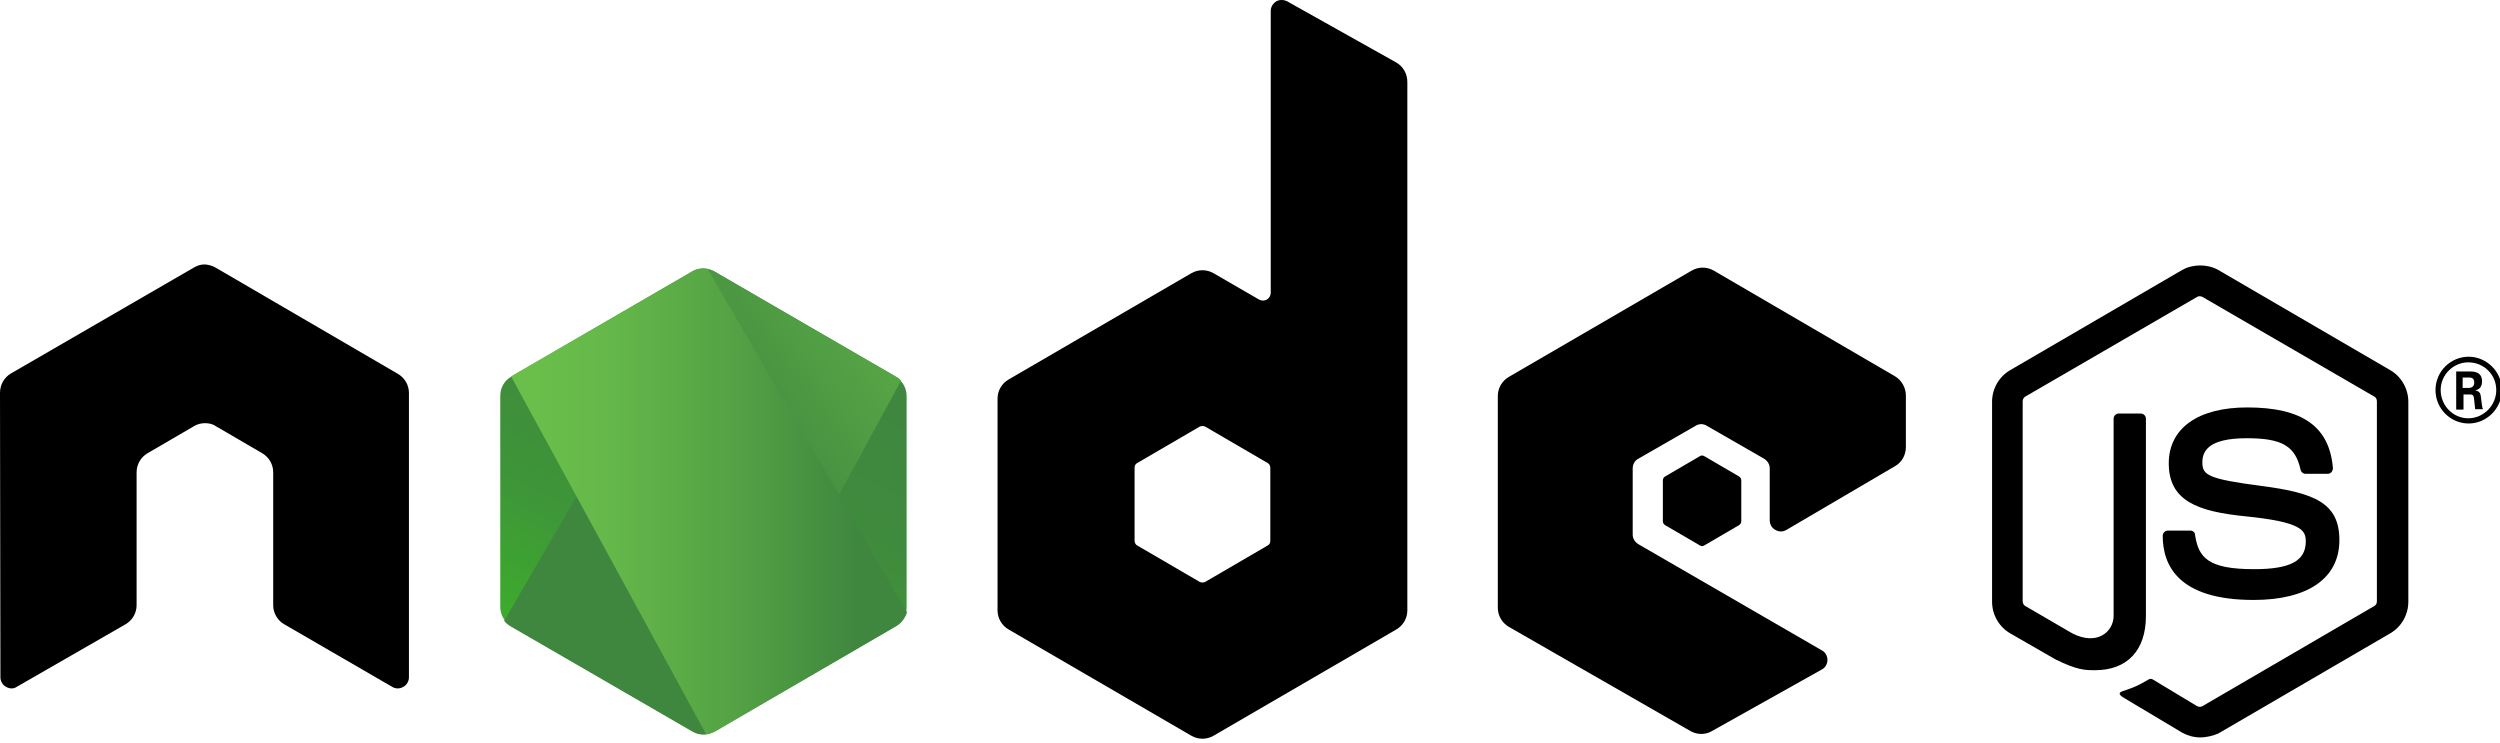 <svg width="111" height="33" viewBox="0 0 111 33" fill="none" xmlns="http://www.w3.org/2000/svg">
<g clip-path="url(#clip0_8323_10753)">
<path d="M97.689 32.741C97.402 32.741 97.135 32.664 96.886 32.529L94.341 31.008C93.959 30.796 94.15 30.719 94.265 30.681C94.781 30.508 94.877 30.469 95.413 30.161C95.47 30.122 95.547 30.142 95.604 30.18L97.555 31.355C97.632 31.393 97.728 31.393 97.785 31.355L105.419 26.907C105.495 26.869 105.534 26.792 105.534 26.696V17.821C105.534 17.725 105.495 17.648 105.419 17.609L97.785 13.181C97.709 13.143 97.613 13.143 97.555 13.181L89.922 17.609C89.845 17.648 89.807 17.744 89.807 17.821V26.696C89.807 26.773 89.845 26.869 89.922 26.907L92.007 28.12C93.136 28.698 93.844 28.024 93.844 27.35V18.591C93.844 18.476 93.939 18.36 94.073 18.36H95.049C95.164 18.36 95.279 18.456 95.279 18.591V27.35C95.279 28.871 94.456 29.757 93.021 29.757C92.581 29.757 92.237 29.757 91.261 29.276L89.252 28.12C88.755 27.832 88.448 27.293 88.448 26.715V17.84C88.448 17.263 88.755 16.724 89.252 16.435L96.886 11.988C97.364 11.718 98.015 11.718 98.493 11.988L106.127 16.435C106.624 16.724 106.93 17.263 106.93 17.84V26.715C106.93 27.293 106.624 27.832 106.127 28.12L98.493 32.567C98.263 32.664 97.976 32.741 97.689 32.741Z" fill="black"/>
<path d="M100.062 26.638C96.713 26.638 96.025 25.098 96.025 23.789C96.025 23.673 96.12 23.558 96.254 23.558H97.249C97.364 23.558 97.46 23.635 97.46 23.75C97.613 24.77 98.053 25.271 100.081 25.271C101.688 25.271 102.377 24.905 102.377 24.039C102.377 23.538 102.185 23.173 99.679 22.922C97.594 22.711 96.293 22.249 96.293 20.574C96.293 19.014 97.594 18.09 99.775 18.09C102.224 18.09 103.429 18.937 103.582 20.785C103.582 20.843 103.563 20.901 103.525 20.959C103.486 20.997 103.429 21.036 103.371 21.036H102.357C102.262 21.036 102.166 20.959 102.147 20.863C101.917 19.804 101.324 19.457 99.755 19.457C97.995 19.457 97.785 20.073 97.785 20.535C97.785 21.093 98.034 21.267 100.406 21.575C102.759 21.883 103.869 22.326 103.869 23.981C103.869 25.675 102.472 26.638 100.062 26.638Z" fill="black"/>
<path d="M111.083 17.32C111.083 18.129 110.413 18.803 109.609 18.803C108.806 18.803 108.136 18.148 108.136 17.32C108.136 16.473 108.825 15.838 109.609 15.838C110.394 15.838 111.083 16.492 111.083 17.32ZM108.366 17.32C108.366 18.013 108.921 18.572 109.59 18.572C110.279 18.572 110.834 17.994 110.834 17.32C110.834 16.627 110.279 16.088 109.59 16.088C108.94 16.088 108.366 16.627 108.366 17.32ZM109.055 16.492H109.629C109.82 16.492 110.203 16.492 110.203 16.935C110.203 17.243 110.011 17.301 109.896 17.34C110.126 17.359 110.145 17.513 110.164 17.724C110.183 17.859 110.203 18.09 110.241 18.167H109.896C109.896 18.09 109.839 17.667 109.839 17.648C109.82 17.551 109.782 17.513 109.667 17.513H109.38V18.186H109.055V16.492ZM109.361 17.224H109.609C109.82 17.224 109.858 17.07 109.858 16.993C109.858 16.762 109.705 16.762 109.609 16.762H109.342V17.224H109.361Z" fill="black"/>
<path fill-rule="evenodd" clip-rule="evenodd" d="M18.157 17.442C18.157 17.095 17.965 16.768 17.659 16.595L9.566 11.878C9.432 11.801 9.279 11.762 9.126 11.743C9.107 11.743 9.05 11.743 9.05 11.743C8.897 11.743 8.743 11.801 8.61 11.878L0.497 16.575C0.191 16.748 0 17.076 0 17.442L0.019 30.07C0.019 30.244 0.115 30.417 0.268 30.494C0.421 30.59 0.612 30.59 0.746 30.494L5.567 27.722C5.874 27.549 6.065 27.221 6.065 26.875V20.965C6.065 20.618 6.256 20.291 6.562 20.117L8.61 18.924C8.763 18.828 8.935 18.789 9.107 18.789C9.279 18.789 9.451 18.828 9.585 18.924L11.632 20.117C11.938 20.291 12.13 20.618 12.13 20.965V26.875C12.13 27.221 12.321 27.549 12.627 27.722L17.41 30.494C17.563 30.59 17.755 30.59 17.908 30.494C18.061 30.417 18.157 30.244 18.157 30.07V17.442Z" fill="black"/>
<path fill-rule="evenodd" clip-rule="evenodd" d="M57.148 0.058C56.995 -0.019 56.804 -0.019 56.67 0.058C56.517 0.154 56.421 0.308 56.421 0.481V12.995C56.421 13.11 56.364 13.226 56.249 13.303C56.134 13.36 56.019 13.36 55.905 13.303L53.877 12.128C53.57 11.955 53.207 11.955 52.901 12.128L44.789 16.845C44.483 17.018 44.291 17.345 44.291 17.692V27.106C44.291 27.452 44.483 27.78 44.789 27.953L52.901 32.669C53.207 32.843 53.57 32.843 53.877 32.669L61.989 27.953C62.295 27.78 62.486 27.452 62.486 27.106V3.639C62.486 3.273 62.295 2.945 61.989 2.772L57.148 0.058ZM56.402 24.006C56.402 24.103 56.364 24.18 56.287 24.218L53.513 25.835C53.437 25.874 53.341 25.874 53.264 25.835L50.49 24.218C50.414 24.18 50.375 24.083 50.375 24.006V20.772C50.375 20.676 50.414 20.599 50.49 20.56L53.264 18.943C53.341 18.905 53.437 18.905 53.513 18.943L56.287 20.56C56.364 20.599 56.402 20.695 56.402 20.772V24.006Z" fill="black"/>
<path fill-rule="evenodd" clip-rule="evenodd" d="M84.143 20.695C84.449 20.522 84.621 20.195 84.621 19.848V17.557C84.621 17.211 84.43 16.883 84.143 16.71L76.088 12.013C75.782 11.839 75.419 11.839 75.113 12.013L67.001 16.729C66.695 16.903 66.503 17.23 66.503 17.576V26.99C66.503 27.337 66.695 27.664 67.001 27.837L75.055 32.458C75.361 32.631 75.725 32.631 76.012 32.458L80.891 29.724C81.044 29.647 81.139 29.474 81.139 29.3C81.139 29.127 81.044 28.954 80.891 28.877L72.74 24.16C72.587 24.064 72.492 23.91 72.492 23.737V20.791C72.492 20.618 72.587 20.445 72.74 20.368L75.285 18.905C75.438 18.808 75.629 18.808 75.782 18.905L78.327 20.368C78.48 20.464 78.576 20.618 78.576 20.791V23.102C78.576 23.275 78.671 23.448 78.824 23.525C78.977 23.621 79.169 23.621 79.322 23.525L84.143 20.695Z" fill="black"/>
<path fill-rule="evenodd" clip-rule="evenodd" d="M75.476 20.253C75.534 20.214 75.61 20.214 75.668 20.253L77.218 21.157C77.275 21.196 77.313 21.254 77.313 21.331V23.14C77.313 23.217 77.275 23.275 77.218 23.314L75.668 24.218C75.61 24.257 75.534 24.257 75.476 24.218L73.927 23.314C73.869 23.275 73.831 23.217 73.831 23.14V21.331C73.831 21.254 73.869 21.196 73.927 21.157L75.476 20.253Z" fill="black"/>
<path d="M31.721 12.051C31.415 11.878 31.051 11.878 30.745 12.051L22.69 16.729C22.384 16.903 22.212 17.23 22.212 17.576V26.952C22.212 27.298 22.403 27.626 22.69 27.799L30.745 32.477C31.051 32.65 31.415 32.65 31.721 32.477L39.775 27.799C40.081 27.626 40.254 27.298 40.254 26.952V17.576C40.254 17.23 40.062 16.903 39.775 16.729L31.721 12.051Z" fill="url(#paint0_linear_8323_10753)"/>
<path d="M39.795 16.729L31.702 12.051C31.625 12.013 31.529 11.974 31.453 11.955L22.384 27.568C22.461 27.664 22.556 27.741 22.652 27.799L30.745 32.477C30.975 32.612 31.242 32.65 31.491 32.573L40.005 16.903C39.948 16.826 39.871 16.768 39.795 16.729Z" fill="url(#paint1_linear_8323_10753)"/>
<path d="M39.795 27.799C40.024 27.664 40.197 27.433 40.273 27.183L31.415 11.935C31.185 11.897 30.936 11.916 30.726 12.051L22.69 16.71L31.357 32.611C31.472 32.592 31.606 32.554 31.721 32.496L39.795 27.799Z" fill="url(#paint2_linear_8323_10753)"/>
</g>
<defs>
<linearGradient id="paint0_linear_8323_10753" x1="34.513" y1="15.535" x2="27.157" y2="30.448" gradientUnits="userSpaceOnUse">
<stop stop-color="#3F873F"/>
<stop offset="0.33" stop-color="#3F8B3D"/>
<stop offset="0.637" stop-color="#3E9638"/>
<stop offset="0.934" stop-color="#3DA92E"/>
<stop offset="1" stop-color="#3DAE2B"/>
</linearGradient>
<linearGradient id="paint1_linear_8323_10753" x1="30.009" y1="23.359" x2="50.533" y2="8.288" gradientUnits="userSpaceOnUse">
<stop offset="0.138" stop-color="#3F873F"/>
<stop offset="0.402" stop-color="#52A044"/>
<stop offset="0.713" stop-color="#64B749"/>
<stop offset="0.908" stop-color="#6ABF4B"/>
</linearGradient>
<linearGradient id="paint2_linear_8323_10753" x1="21.917" y1="22.261" x2="40.555" y2="22.261" gradientUnits="userSpaceOnUse">
<stop offset="0.092" stop-color="#6ABF4B"/>
<stop offset="0.287" stop-color="#64B749"/>
<stop offset="0.598" stop-color="#52A044"/>
<stop offset="0.862" stop-color="#3F873F"/>
</linearGradient>
<clipPath id="clip0_8323_10753">
<rect width="111" height="33" fill="black"/>
</clipPath>
</defs>
</svg>
